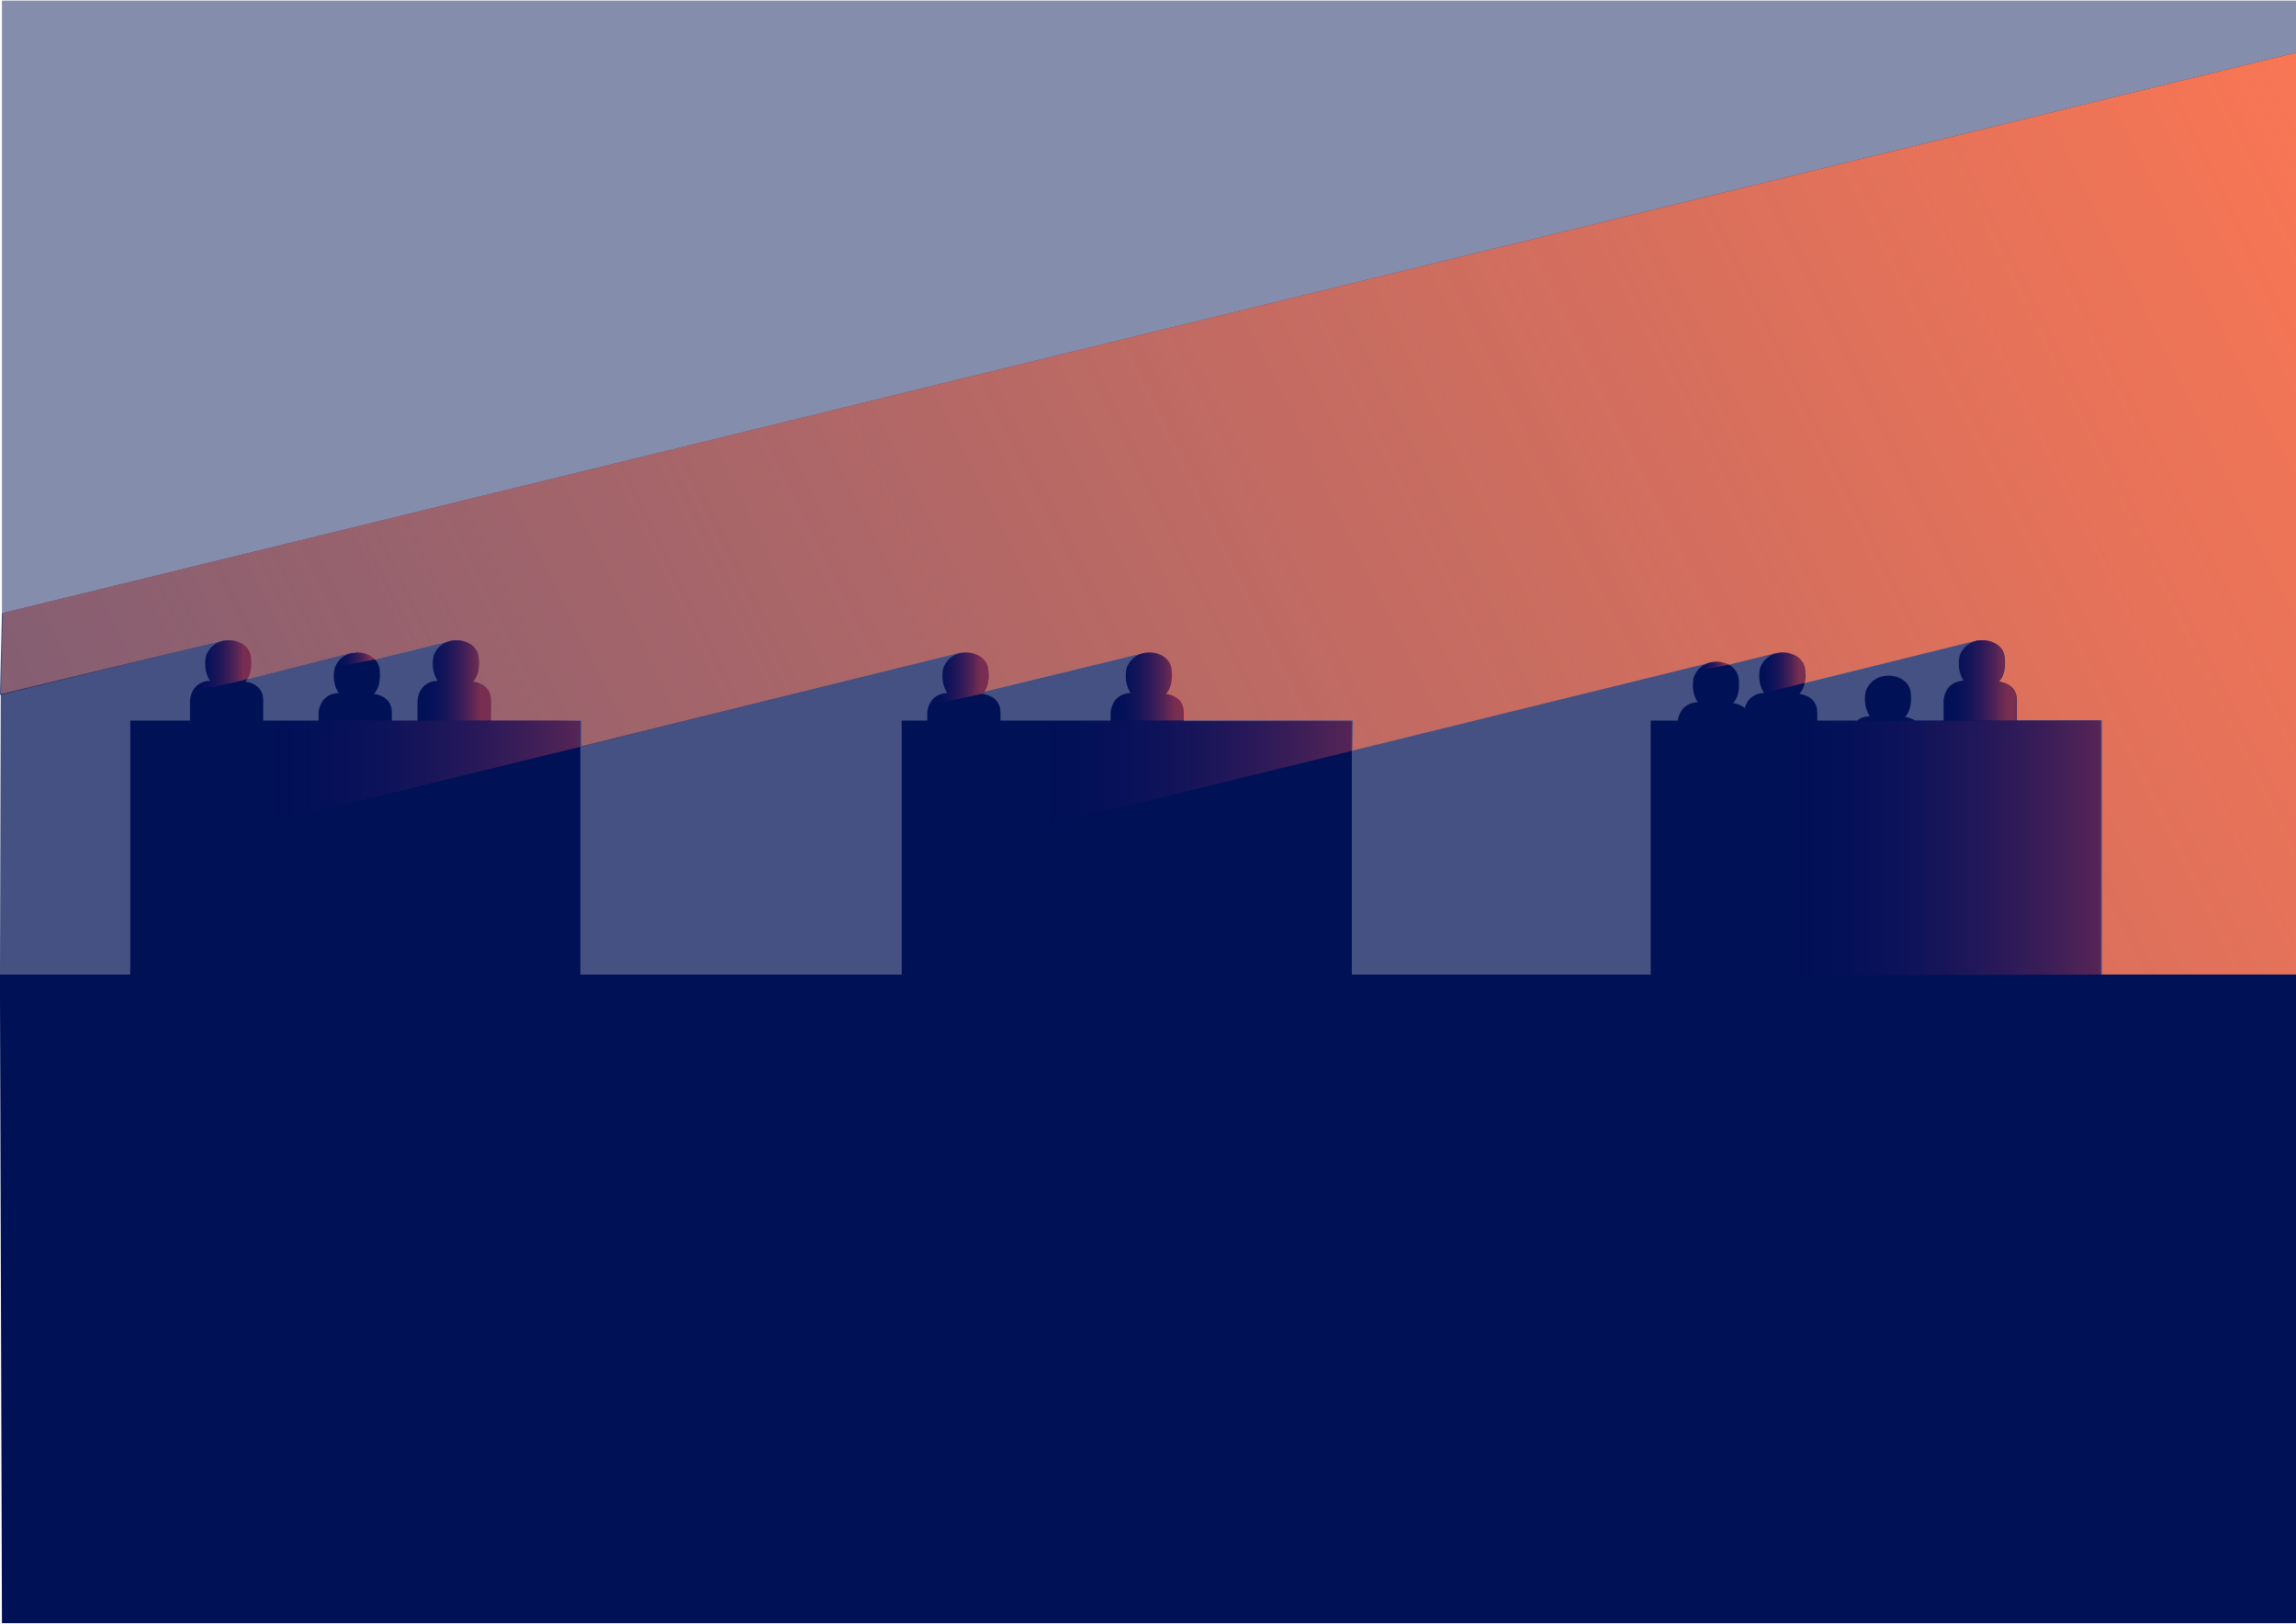 <?xml version="1.0" encoding="utf-8"?>
<!-- Generator: Adobe Illustrator 26.2.1, SVG Export Plug-In . SVG Version: 6.00 Build 0)  -->
<svg version="1.1" id="Layer_1" xmlns="http://www.w3.org/2000/svg" xmlns:xlink="http://www.w3.org/1999/xlink" x="0px" y="0px"
	 viewBox="0 0 841.89 595.28" style="enable-background:new 0 0 841.89 595.28;" xml:space="preserve">
<style type="text/css">
	.st0{opacity:0.73;fill:#001155;}
	.st1{fill:url(#SVGID_1_);}
	.st2{fill:#001155;}
	.st3{opacity:0.48;fill:url(#SVGID_00000075863009250428391460000000439208597120796591_);}
	.st4{opacity:0.48;fill:url(#SVGID_00000147200812069351299990000016898033847604234150_);}
	.st5{opacity:0.48;fill:url(#SVGID_00000061462293785633833300000002676638138161316226_);}
	.st6{opacity:0.48;fill:url(#SVGID_00000125560952035257927110000010994373957675569062_);}
	.st7{opacity:0.48;fill:url(#SVGID_00000026883028122136031280000017713381630658010767_);}
	.st8{opacity:0.48;fill:url(#SVGID_00000044167576662953104610000001443757227058832019_);}
	.st9{opacity:0.48;fill:url(#SVGID_00000065040335412280262180000015756322683950767522_);}
	.st10{opacity:0.48;fill:url(#SVGID_00000152239639586877143590000015252487976721247619_);}
	.st11{opacity:0.48;fill:url(#SVGID_00000109020076857207473210000001371890818207878588_);}
	.st12{opacity:0.48;fill:url(#SVGID_00000084519081347331582190000009140053128356887970_);}
	.st13{opacity:0.48;fill:url(#SVGID_00000022524683406465003440000007043046804953023159_);}
	.st14{opacity:0.48;fill:#001155;}
</style>
<polygon class="st0" points="841.89,19.22 0.72,224.68 -0.02,254.77 82.23,234.71 84.33,250.58 130.26,239.13 130.95,243.47 
	165.81,234.82 166.53,265.05 212.8,264.16 212.81,273.79 352.39,239.19 352.39,239.19 360.8,253.57 418.89,239.53 420.63,264.16 
	495.69,264.16 495.48,275.3 627.04,242.97 633.94,243.67 651.04,239.49 659.4,250.89 725.39,234.71 723.92,264.16 770.34,264.16 
	770.34,357.28 841.89,357.28 "/>
<linearGradient id="SVGID_1_" gradientUnits="userSpaceOnUse" x1="-145.014" y1="567.892" x2="893.902" y2="60.234">
	<stop  offset="0" style="stop-color:#FC7753;stop-opacity:0.15"/>
	<stop  offset="1" style="stop-color:#FC7753"/>
</linearGradient>
<polygon class="st1" points="842.26,19.22 1.1,224.68 0.35,254.77 82.61,234.71 84.7,250.58 130.63,239.13 131.32,243.47 
	166.18,234.82 166.91,265.05 213.17,264.16 213.19,273.79 352.76,239.19 352.76,239.19 361.17,253.57 419.26,239.53 421.01,264.16 
	496.07,264.16 495.86,275.3 627.42,242.97 634.32,243.67 651.41,239.49 659.77,250.89 725.76,234.71 724.3,264.16 770.71,264.16 
	770.71,357.28 842.26,357.28 "/>
<polygon class="st0" points="-0.02,361.74 770.34,357.28 770.34,264.16 723.92,264.16 725.39,234.71 656.78,251.6 651.04,239.49 
	633.94,243.67 627.04,242.97 495.48,275.3 424.86,267.55 418.89,239.53 353.13,255.44 352.39,239.19 206.66,275.21 163.87,274.89 
	165.81,234.82 135.23,242.37 129.13,239.34 84.33,250.58 82.23,234.71 0.28,254.48 "/>
<path class="st2" d="M770.34,357.28v-93.12h-30.81c0-3.13,0-5.86,0-7.52c0-6.26-6.6-6.76-6.6-6.76s2.9-2.18,2.1-9.12
	c-0.79-6.94-13.01-8.93-16.39-0.57c0,0-1.51,4.93,1.4,9.38c-7.01,0.25-7.36,7.06-7.36,7.06v7.53h-10.49
	c-1.77-1.13-3.7-1.28-3.7-1.28s2.9-2.18,2.1-9.12c-0.79-6.94-13.01-8.93-16.39-0.57c0,0-1.51,4.93,1.4,9.38
	c-2.07,0.07-3.54,0.73-4.62,1.6h-14.64c0-1.21,0-2.24,0-3.03c0-6.26-6.6-6.76-6.6-6.76s2.9-2.18,2.1-9.12
	c-0.79-6.94-13.01-8.93-16.39-0.57c0,0-1.51,4.93,1.4,9.38c-4.82,0.17-6.49,3.44-7.06,5.47c-1.92-1.56-4.37-1.76-4.37-1.76
	s2.9-2.18,2.1-9.12c-0.79-6.94-13.01-8.93-16.39-0.57c0,0-1.51,4.93,1.4,9.38c-6.06,0.22-7.14,5.33-7.32,6.71h-9.93v93.12H495.69
	v-93.12h-61.61c0-1.21,0-2.24,0-3.03c0-6.26-6.6-6.76-6.6-6.76s2.9-2.18,2.1-9.12c-0.79-6.94-13.01-8.93-16.39-0.57
	c0,0-1.51,4.93,1.4,9.38c-7.01,0.25-7.36,7.06-7.36,7.06v3.04h-40.38c0-1.21,0-2.24,0-3.03c0-6.26-6.6-6.76-6.6-6.76
	s2.9-2.18,2.1-9.12c-0.79-6.94-13.01-8.93-16.39-0.57c0,0-1.51,4.93,1.4,9.38c-7.01,0.25-7.36,7.06-7.36,7.06v3.04h-9.36v93.12
	H212.8v-93.12h-32.84c0-3.13,0-5.86,0-7.52c0-6.26-6.6-6.76-6.6-6.76s2.9-2.18,2.1-9.12c-0.79-6.94-13.01-8.93-16.39-0.57
	c0,0-1.51,4.93,1.4,9.38c-7.01,0.25-7.36,7.06-7.36,7.06v7.53h-9.44c0-1.21,0-2.24,0-3.03c0-6.26-6.6-6.76-6.6-6.76
	s2.9-2.18,2.1-9.12c-0.79-6.94-13.01-8.93-16.39-0.57c0,0-1.51,4.93,1.4,9.38c-7.01,0.25-7.36,7.06-7.36,7.06v3.04h-20.3
	c0-3.13,0-5.86,0-7.52c0-6.26-6.6-6.76-6.6-6.76s2.9-2.18,2.1-9.12c-0.79-6.94-13.01-8.93-16.39-0.57c0,0-1.51,4.93,1.4,9.38
	c-7.01,0.25-7.36,7.06-7.36,7.06v7.53H47.77v93.12h-47.8l0.75,237.77h841.17V357.28H770.34z"/>
<linearGradient id="SVGID_00000045612955242202520510000005188656210011205300_" gradientUnits="userSpaceOnUse" x1="407.513" y1="251.652" x2="434.353" y2="251.652">
	<stop  offset="0" style="stop-color:#02007F;stop-opacity:0"/>
	<stop  offset="0.863" style="stop-color:#F94E4E"/>
</linearGradient>
<path style="opacity:0.48;fill:url(#SVGID_00000045612955242202520510000005188656210011205300_);" d="M407.51,264.16v-3.09
	c0,0,0.35-6.81,7.36-7.06c-2.91-4.44-1.4-9.38-1.4-9.38c3.38-8.35,15.59-6.37,16.39,0.57c0.79,6.94-2.1,9.12-2.1,9.12
	s6.6,0.5,6.6,6.76c0,0.8,0,3.08,0,3.08H407.51z"/>
<linearGradient id="SVGID_00000113342068118457414390000004165654781768771725_" gradientUnits="userSpaceOnUse" x1="340.919" y1="248.822" x2="362.541" y2="248.822">
	<stop  offset="0" style="stop-color:#02007F;stop-opacity:0"/>
	<stop  offset="0.863" style="stop-color:#F94E4E"/>
</linearGradient>
<path style="opacity:0.48;fill:url(#SVGID_00000113342068118457414390000004165654781768771725_);" d="M340.92,258.5
	c0,0,1-4.29,6.5-4.49c-2.91-4.44-1.4-9.38-1.4-9.38c3.38-8.35,15.59-6.37,16.39,0.57c0.79,6.94-2.1,9.12-2.1,9.12L340.92,258.5z"/>
<linearGradient id="SVGID_00000108310572359381686540000013688672467902528905_" gradientUnits="userSpaceOnUse" x1="153.078" y1="249.433" x2="179.952" y2="249.433">
	<stop  offset="0" style="stop-color:#02007F;stop-opacity:0"/>
	<stop  offset="0.863" style="stop-color:#F94E4E"/>
</linearGradient>
<path style="opacity:0.48;fill:url(#SVGID_00000108310572359381686540000013688672467902528905_);" d="M153.08,259.72v-3.09
	c0,0,0.35-6.81,7.36-7.06c-2.91-4.44-1.4-9.38-1.4-9.38c3.38-8.35,15.59-6.37,16.39,0.57c0.79,6.94-2.1,9.12-2.1,9.12
	s6.6,0.5,6.6,6.76c0,0.8,0,3.08,0,3.08l0.03,4.44h-26.84L153.08,259.72z"/>
<linearGradient id="SVGID_00000182492467207084150860000009730029156964157360_" gradientUnits="userSpaceOnUse" x1="122.925" y1="241.802" x2="137.729" y2="241.802">
	<stop  offset="0" style="stop-color:#02007F;stop-opacity:0"/>
	<stop  offset="0.863" style="stop-color:#F94E4E"/>
</linearGradient>
<path style="opacity:0.48;fill:url(#SVGID_00000182492467207084150860000009730029156964157360_);" d="M122.92,244.55
	c2.73-6.75,11.22-6.75,14.8-2.84L122.92,244.55z"/>
<linearGradient id="SVGID_00000148631227444763981410000007524674854697201330_" gradientUnits="userSpaceOnUse" x1="71.096" y1="243.87" x2="92.304" y2="243.87">
	<stop  offset="0" style="stop-color:#02007F;stop-opacity:0"/>
	<stop  offset="0.863" style="stop-color:#F94E4E"/>
</linearGradient>
<path style="opacity:0.48;fill:url(#SVGID_00000148631227444763981410000007524674854697201330_);" d="M71.1,253.03
	c0,0,1.59-3.54,6.09-3.46c-2.91-4.44-1.4-9.38-1.4-9.38c3.38-8.35,15.59-6.37,16.39,0.57c0.48,4.25-0.41,6.71-1.18,7.98
	C90.5,249.56,71.1,253.03,71.1,253.03z"/>
<linearGradient id="SVGID_00000059292268361514578580000009754154991976275846_" gradientUnits="userSpaceOnUse" x1="712.575" y1="249.433" x2="739.415" y2="249.433">
	<stop  offset="0" style="stop-color:#02007F;stop-opacity:0"/>
	<stop  offset="0.863" style="stop-color:#F94E4E"/>
</linearGradient>
<path style="opacity:0.48;fill:url(#SVGID_00000059292268361514578580000009754154991976275846_);" d="M712.58,264.16v-7.53
	c0,0,0.35-6.81,7.36-7.06c-2.91-4.44-1.4-9.38-1.4-9.38c3.38-8.35,15.59-6.37,16.39,0.57c0.79,6.94-2.1,9.12-2.1,9.12
	s6.6,0.5,6.6,6.76c0,0.8,0,7.52,0,7.52H712.58z"/>
<linearGradient id="SVGID_00000005247207618710044480000005608893949702238385_" gradientUnits="userSpaceOnUse" x1="645.116" y1="246.587" x2="661.916" y2="246.587">
	<stop  offset="0" style="stop-color:#02007F;stop-opacity:0"/>
	<stop  offset="0.863" style="stop-color:#F94E4E"/>
</linearGradient>
<path style="opacity:0.48;fill:url(#SVGID_00000005247207618710044480000005608893949702238385_);" d="M646.87,254.05
	c-2.79-4.09-1.43-9.44-1.43-9.44c3.38-8.35,15.59-6.37,16.39,0.57c0.25,2.18-0.14,5.21-0.14,5.21L646.87,254.05z"/>
<linearGradient id="SVGID_00000108268179656038528140000003351082446922378893_" gradientUnits="userSpaceOnUse" x1="622.407" y1="244.325" x2="633.942" y2="244.325">
	<stop  offset="0" style="stop-color:#02007F;stop-opacity:0"/>
	<stop  offset="0.863" style="stop-color:#F94E4E"/>
</linearGradient>
<path style="opacity:0.48;fill:url(#SVGID_00000108268179656038528140000003351082446922378893_);" d="M622.41,246.03
	c2.82-3.76,8-4.2,11.54-2.36L622.41,246.03z"/>
<linearGradient id="SVGID_00000107559436697177556260000009830447022775072952_" gradientUnits="userSpaceOnUse" x1="93.404" y1="283.573" x2="233.889" y2="283.573">
	<stop  offset="0" style="stop-color:#02007F;stop-opacity:0"/>
	<stop  offset="1" style="stop-color:#F94E4E"/>
</linearGradient>
<polygon style="opacity:0.48;fill:url(#SVGID_00000107559436697177556260000009830447022775072952_);" points="93.4,302.99 
	212.75,273.79 212.75,264.16 93.4,264.16 "/>
<linearGradient id="SVGID_00000021834628722732379090000006835283653156298126_" gradientUnits="userSpaceOnUse" x1="376.419" y1="284.309" x2="516.904" y2="284.309">
	<stop  offset="0" style="stop-color:#02007F;stop-opacity:0"/>
	<stop  offset="1" style="stop-color:#F94E4E"/>
</linearGradient>
<polygon style="opacity:0.48;fill:url(#SVGID_00000021834628722732379090000006835283653156298126_);" points="376.42,304.46 
	495.77,275.26 495.77,264.16 376.42,264.31 "/>
<linearGradient id="SVGID_00000042017128092535501590000003516711081359081866_" gradientUnits="userSpaceOnUse" x1="650.992" y1="310.902" x2="791.477" y2="310.902">
	<stop  offset="0" style="stop-color:#02007F;stop-opacity:0"/>
	<stop  offset="1" style="stop-color:#F94E4E"/>
</linearGradient>
<polygon style="opacity:0.48;fill:url(#SVGID_00000042017128092535501590000003516711081359081866_);" points="650.99,357.64 
	770.34,357.28 770.34,264.16 650.99,264.31 "/>
<polygon class="st14" points="0.72,224.68 841.89,19.22 841.89,0.23 0.72,0.23 "/>
</svg>
